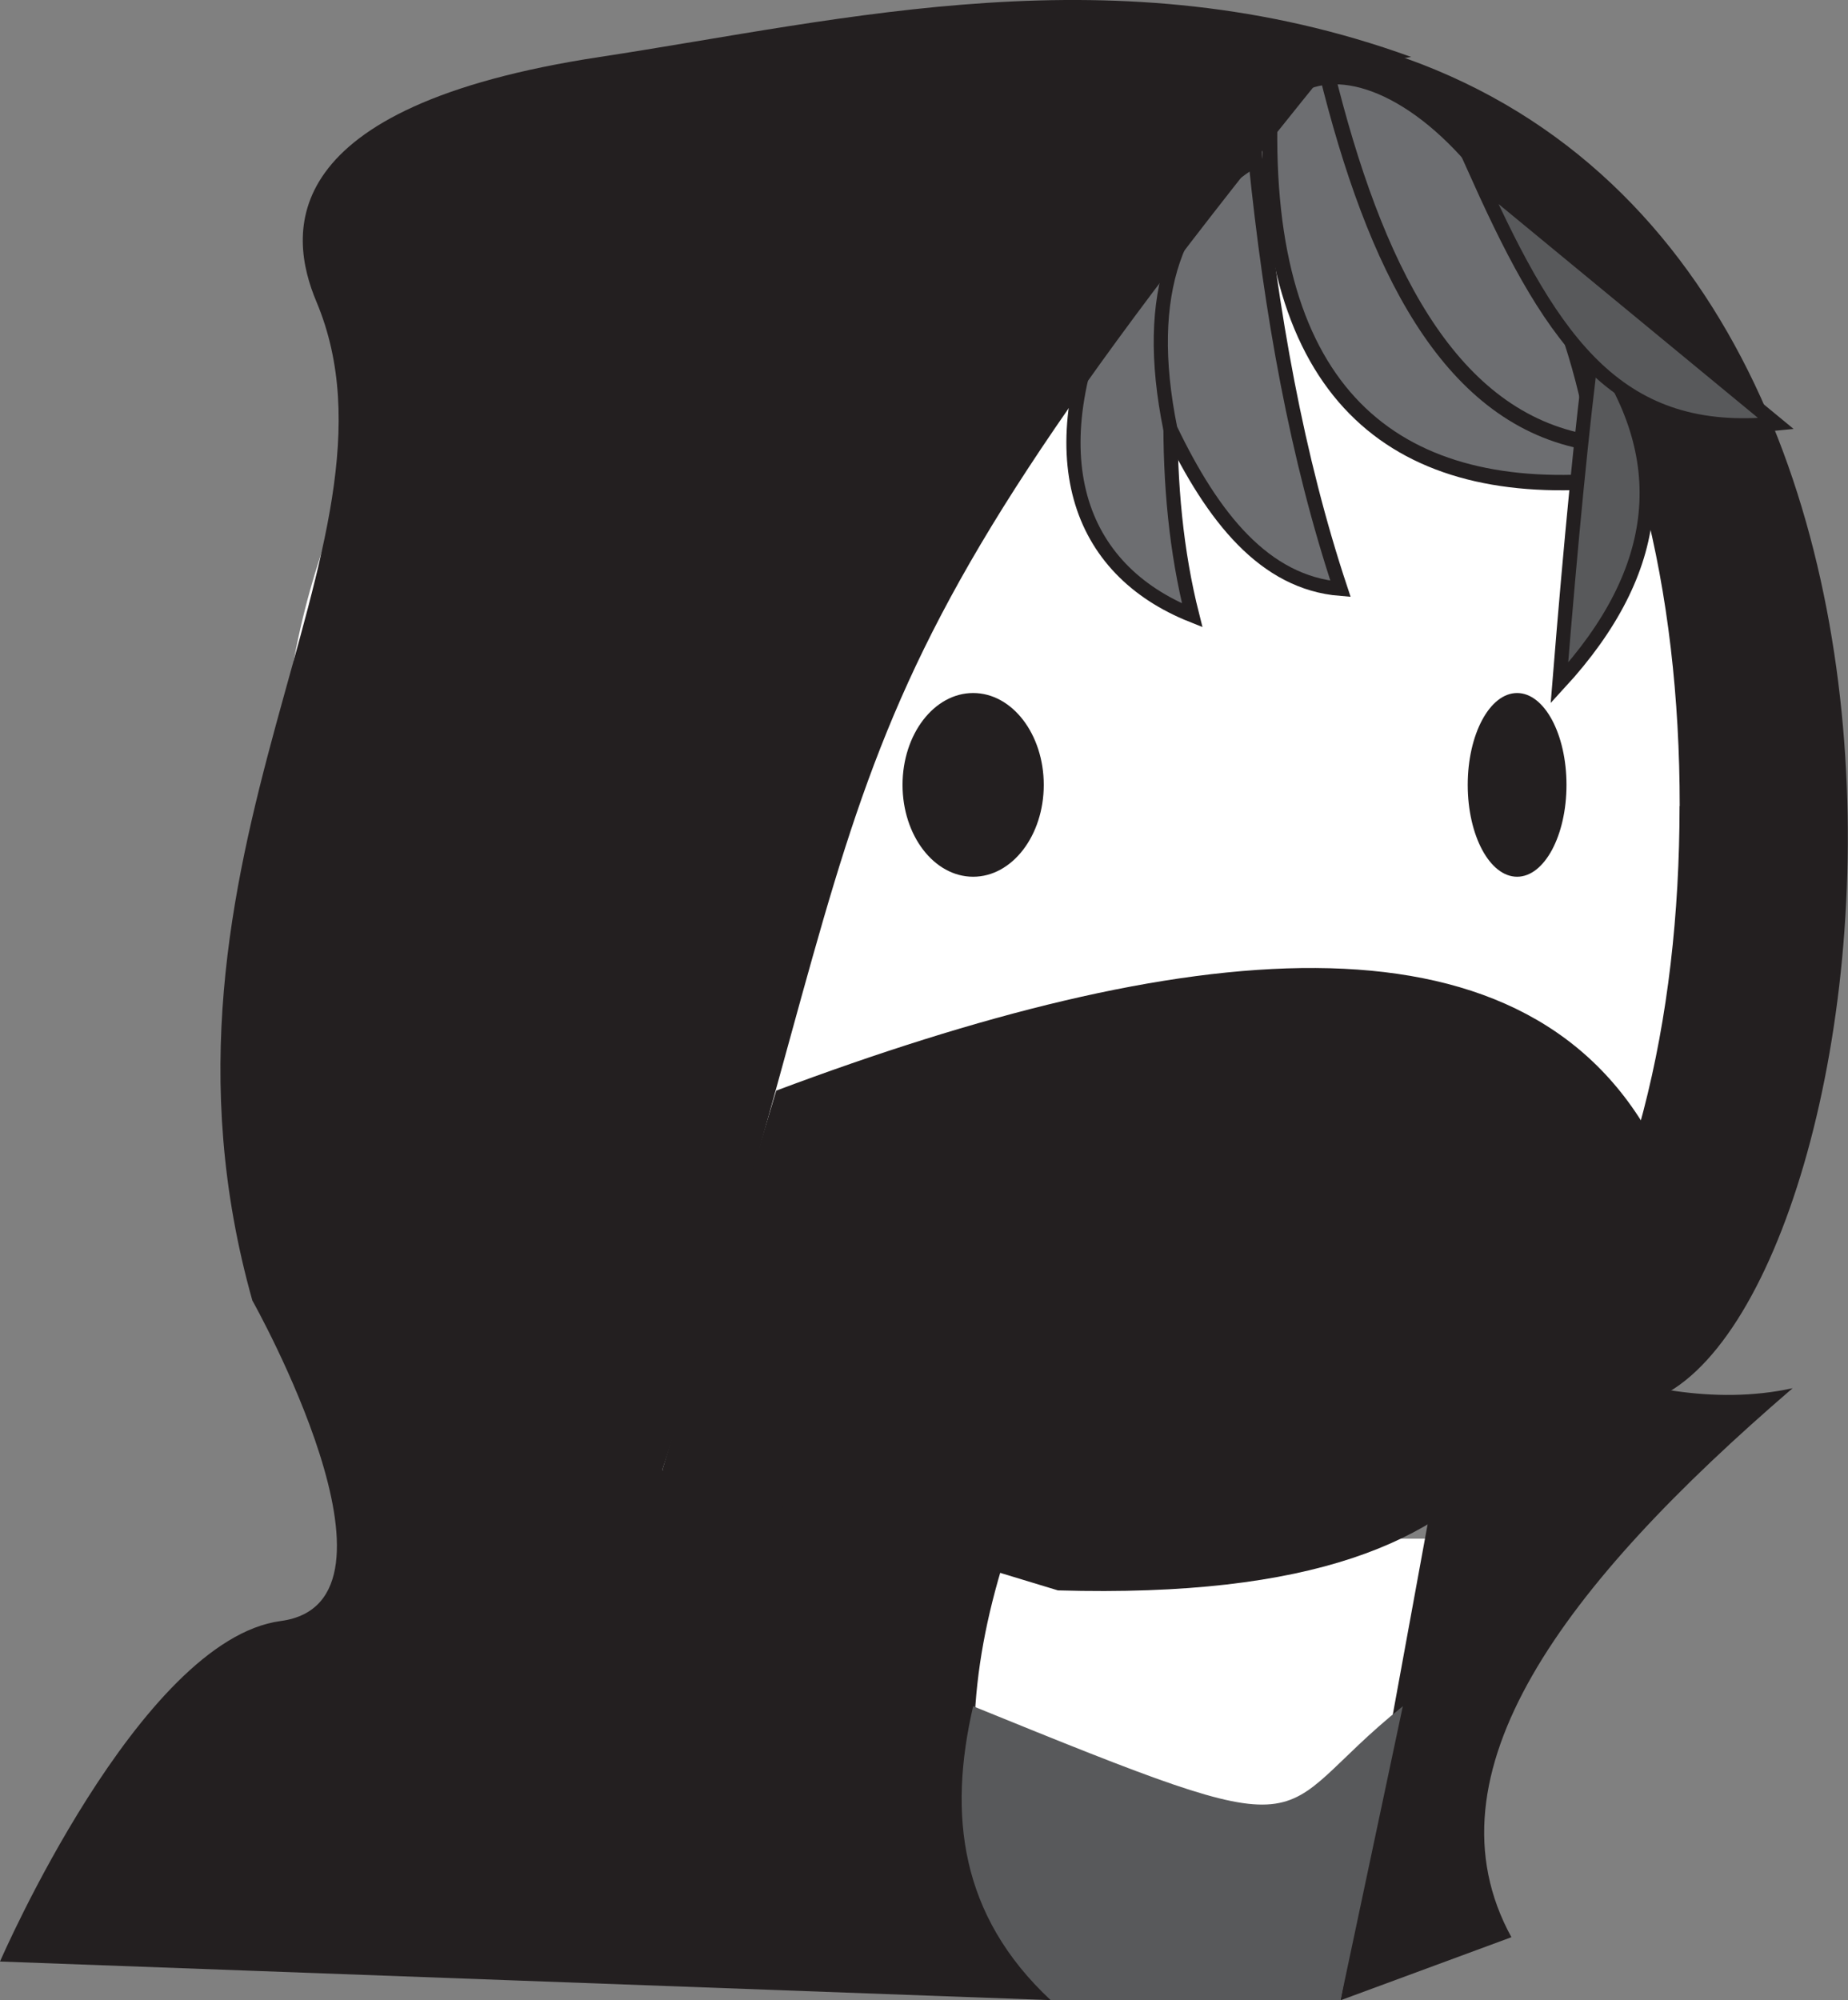 <?xml version="1.0" encoding="UTF-8"?>
<svg id="Layer_2" data-name="Layer 2" xmlns="http://www.w3.org/2000/svg" viewBox="0 0 120.13 130">
  <rect x="0" y="0" width="120.13" height="130" fill="#808080" stroke="none"/>
  <defs>
    <style>
      .cls-1 {
        fill: none;
      }

      .cls-2, .cls-3 {
        stroke-width: .92px;
      }

      .cls-2, .cls-3, .cls-4 {
        stroke: #231f20;
        stroke-miterlimit: 10;
      }

      .cls-2, .cls-5 {
        fill: #58595b;
      }

      .cls-3, .cls-4 {
        fill: #6d6e71;
      }

      .cls-6 {
        fill: #fff;
      }

      .cls-7 {
        fill: #231f20;
      }

      .cls-4 {
        stroke-width: 1px;
      }
    </style>
  </defs>
  <g id="character">
    <g>
      <rect class="cls-6" x="58.37" y="100" width="37" height="20"/>
      <path class="cls-7" d="m83.92,1.87c48.44,8.13,39.44,83.13,23.44,89.13l-8.99.42"/>
      <line class="cls-7" x1="86.22" y1="4.62" x2="98.62" y2="91.53"/>
      <path class="cls-6" d="m109.18,52.38c0,28.15-12.26,50.98-40.42,50.98s-50.52-22.82-50.52-50.98S40.61,1.41,68.77,1.41s40.42,22.82,40.42,50.98Z"/>
      <ellipse class="cls-7" cx="63.26" cy="51.01" rx="4.59" ry="5.97"/>
      <ellipse class="cls-7" cx="98.62" cy="51.01" rx="3.21" ry="5.97"/>
      <path class="cls-7" d="m87.14,130l11.11-4.1c-5.83-10.63,3.37-22.86,18.28-35.68-10.27,2.25-21.21-4.91-21.21-4.91"/>
      <path class="cls-4" d="m82.55,7.38c-.5,18.19,8.03,24.93,21.59,23.88C101.58,9.81,87.02.08,82.55,7.38Z"/>
      <path class="cls-3" d="m72.3,18.84c-4.97,10.77-2.25,18.18,5.2,21.15-2.08-8.22-1.68-17.73,0-27.89"/>
      <path class="cls-3" d="m76.09,27.9c2.75,5.72,6.1,9.97,11.05,10.37-2.82-8.48-4.52-17.91-5.53-27.91-5.08,3.08-7.35,8.56-5.53,17.53Z"/>
      <path class="cls-2" d="m103.54,22.36c5.31,7.34,4.58,14.69-2.17,22.03.76-9.41,1.48-16.76,2.17-22.03Z"/>
      <path class="cls-2" d="m96.16,11.63c4.87,10.81,9.16,16.92,19.29,15.9l-19.29-15.9Z"/>
      <path class="cls-7" d="m16.41,84.53s11.02,19.6,1.84,20.82c-9.19,1.22-18.25,22.13-18.25,22.13l68.31,2.51c-8.41-13.54-5.39-27.07,3.21-42.71-4.59,3.91-10.2,9.33-28.47,8.27,15.42-47.33,8.02-47.57,43.17-90.93l5.51-.92c-19.13-6.94-36.69-2.44-52.73,0-21.21,3.22-20.29,11.49-18.43,15.91,6.66,15.84-12.33,35.96-4.16,64.93Zm13.72,10.98s.05.03.07.05"/>
      <path class="cls-7" d="m50.46,70.88l-7.41,24.67,25.72,7.81c33.28.95,32.01-14.52,38.6-29.36-8.59-15.58-30.7-12.95-56.91-3.12"/>
      <path class="cls-1" d="m88.81,68.42c6.34,0,6.34,29.93,0,29.93"/>
      <path class="cls-4" d="m86.22,4.62c3.13,12.73,7.9,22.24,16.59,24.05"/>
      <path class="cls-5" d="m87.14,130l4.05-19.11c-9.19,7.36-4.32,9.61-27.93,0-1.63,7.04-.87,13.59,5.05,19.11h18.83Z"/>
    </g>
  </g>
</svg>